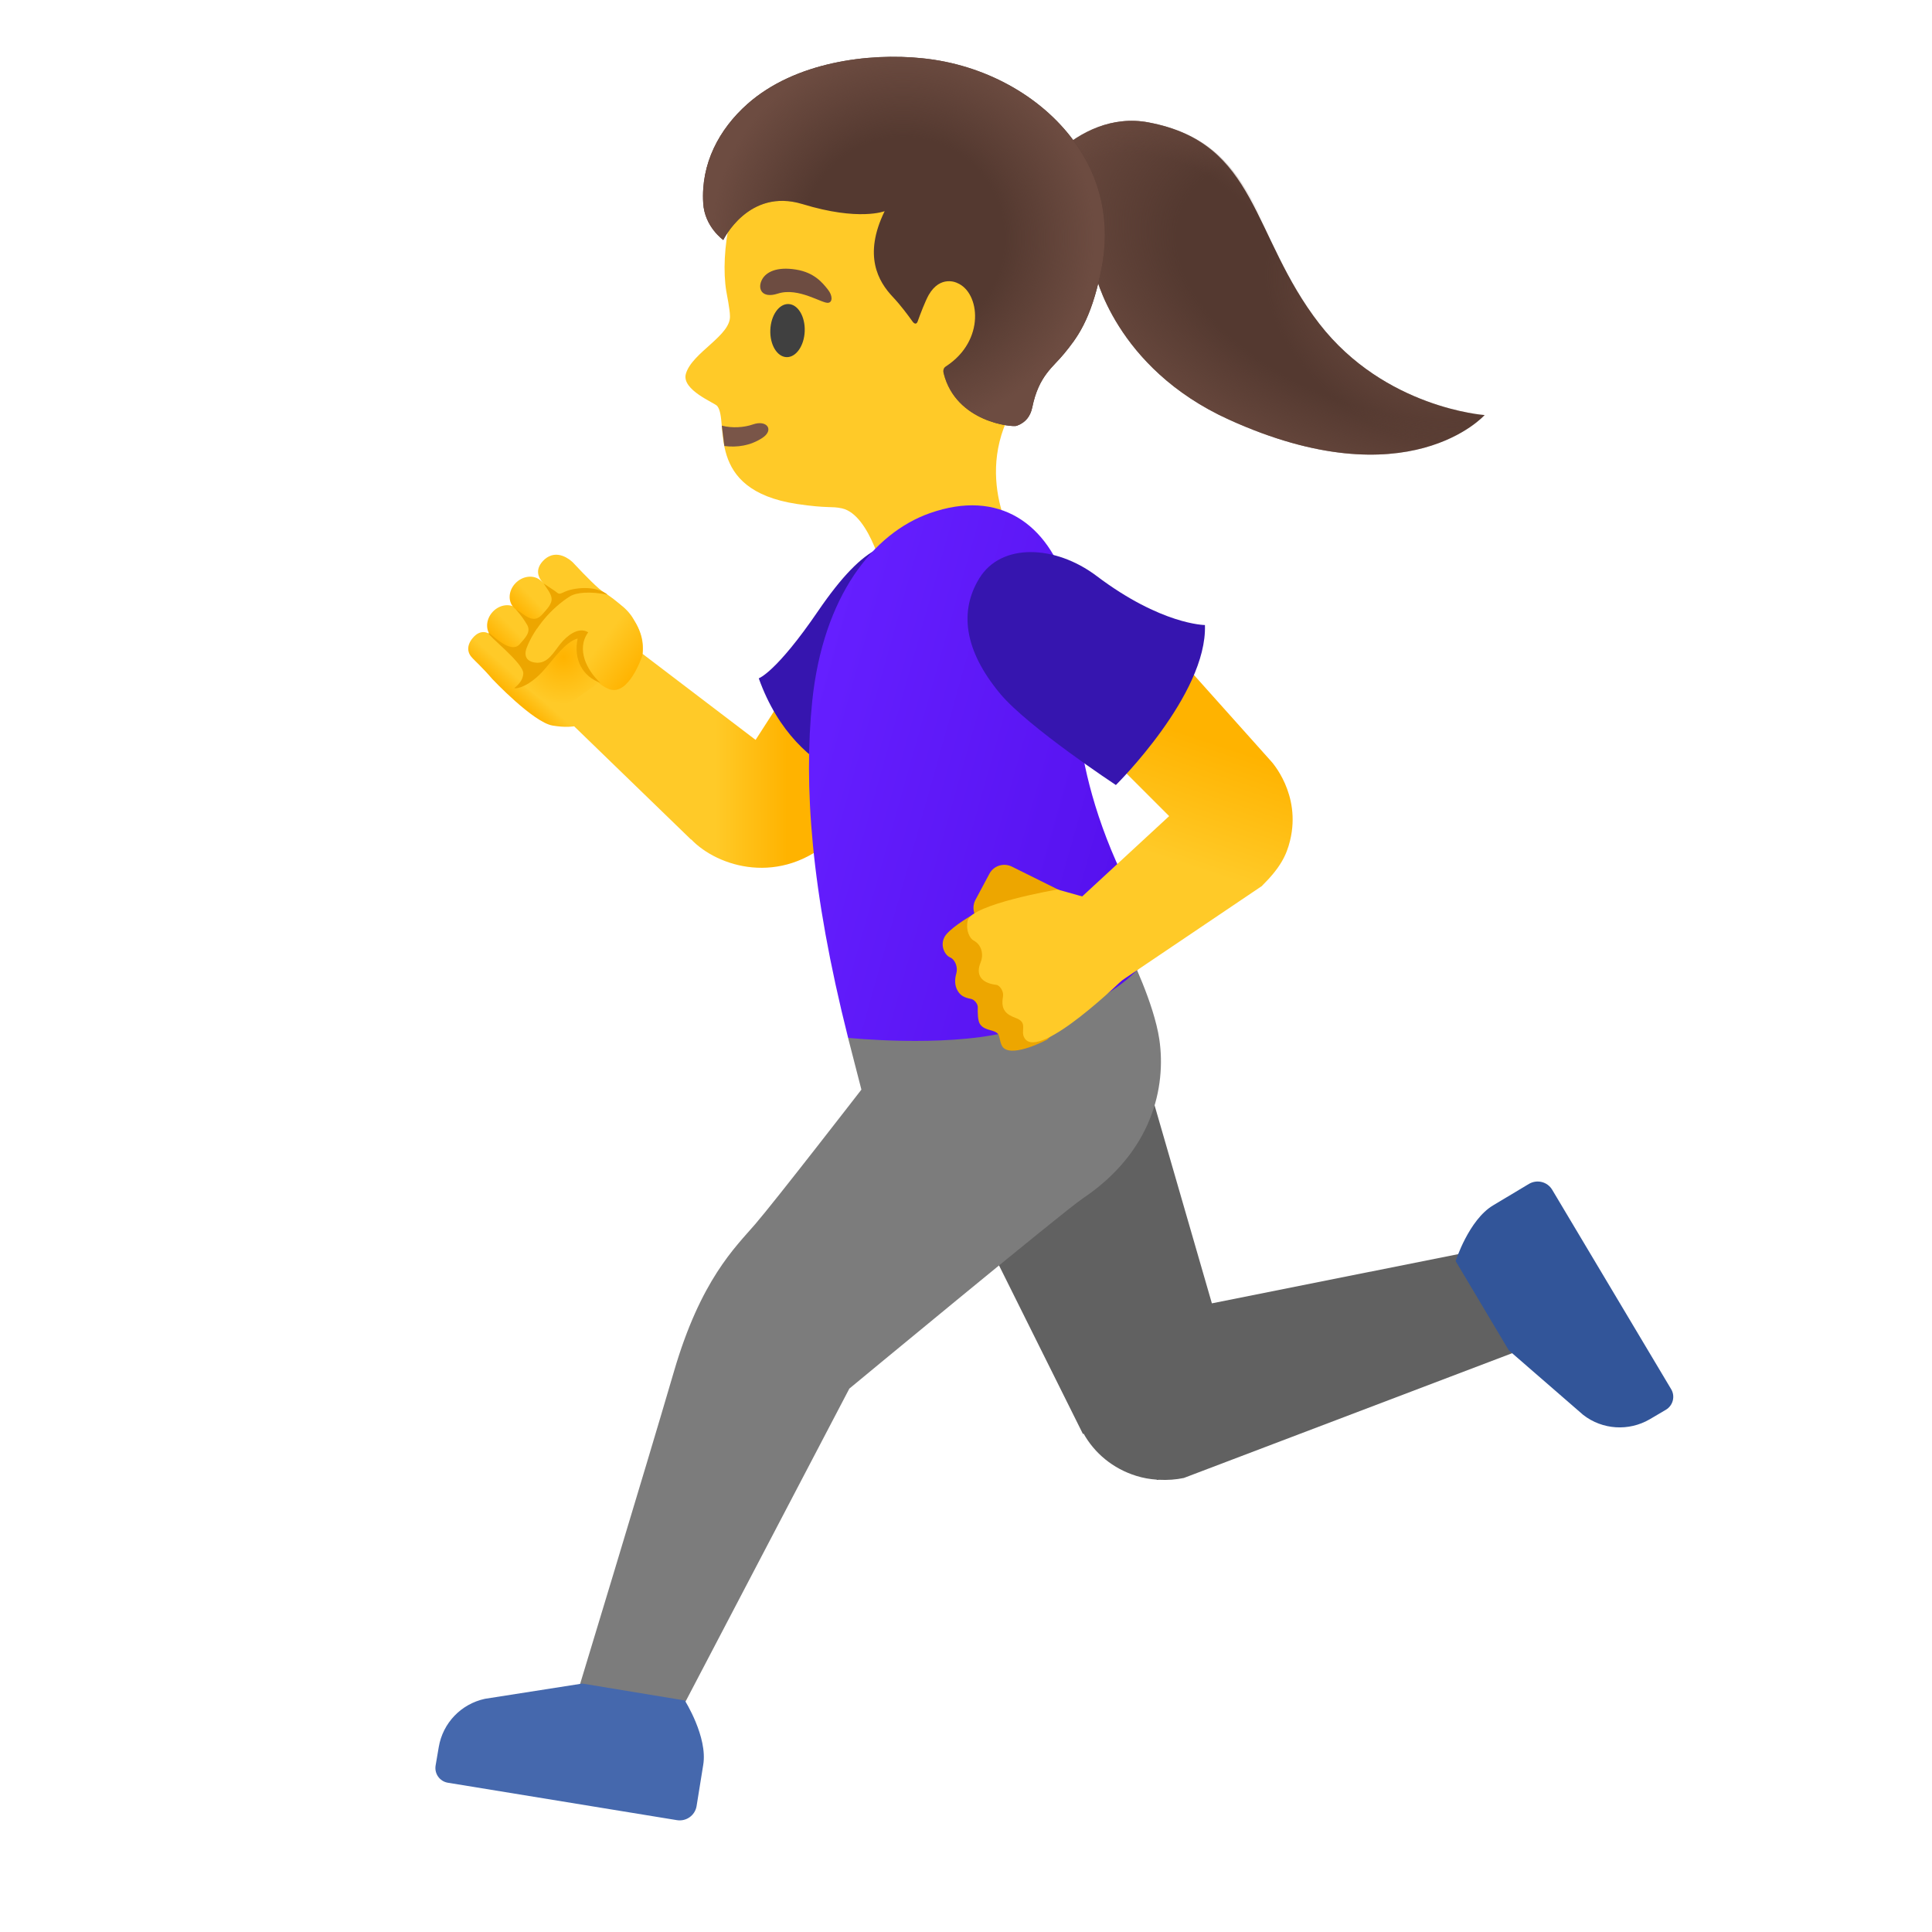 <svg viewBox="0 0 128 128" xmlns="http://www.w3.org/2000/svg">
  <defs>
    <linearGradient id="SVGID_6_" gradientTransform="matrix(0.665 -0.747 -0.747 -0.665 0 0)" gradientUnits="userSpaceOnUse" x1="-12.026" x2="-2.622" y1="-56.436" y2="-56.436">
      <stop offset="0" stop-color="#FFB300"/>
      <stop offset="0.138" stop-color="#FFCA28"/>
      <stop offset="0.831" stop-color="#FFCA28"/>
    </linearGradient>
    <linearGradient id="arm_2_" gradientTransform="matrix(1 0 0 -1 0 0)" gradientUnits="userSpaceOnUse" x1="40.401" x2="52.152" y1="-49.05" y2="-49.05">
      <stop offset="0.598" stop-color="#FFCA28"/>
      <stop offset="1" stop-color="#FFB300"/>
    </linearGradient>
    <linearGradient id="arm_3_" gradientTransform="matrix(1 0 0 -1 0 0)" gradientUnits="userSpaceOnUse" x1="71.704" x2="78.263" y1="-68.132" y2="-48.458">
      <stop offset="0.598" stop-color="#FFCA28"/>
      <stop offset="1" stop-color="#FFB300"/>
    </linearGradient>
    <linearGradient id="finger_2_" gradientTransform="matrix(-0.704 0.711 -0.711 -0.704 0 0)" gradientUnits="userSpaceOnUse" x1="3.195" x2="2.392" y1="-55.194" y2="-61.377">
      <stop offset="0.5" stop-color="#FFCA28"/>
      <stop offset="1" stop-color="#FFB300"/>
    </linearGradient>
    <radialGradient id="hairHighlights_2_" cx="60.58" cy="-12.523" gradientTransform="matrix(0.999 0.054 0.054 -0.999 0 0)" gradientUnits="userSpaceOnUse" r="12.71">
      <stop offset="0.526" stop-color="#6D4C41" stop-opacity="0"/>
      <stop offset="1" stop-color="#6D4C41"/>
    </radialGradient>
    <linearGradient id="hand_2_" gradientTransform="matrix(1 0 0 -1 0 0)" gradientUnits="userSpaceOnUse" x1="67.999" x2="74.557" y1="-66.897" y2="-47.222">
      <stop offset="0.598" stop-color="#FFCA28"/>
      <stop offset="1" stop-color="#FFB300"/>
    </linearGradient>
    <radialGradient id="shadow_1_" cx="37.335" cy="-43.54" gradientTransform="matrix(1 0 0 -1 0 0)" gradientUnits="userSpaceOnUse" r="3.107">
      <stop offset="0" stop-color="#FFB300"/>
      <stop offset="1" stop-color="#FFCA28"/>
    </radialGradient>
    <radialGradient id="SVGID_1_" cx="92.379" cy="23.903" gradientTransform="matrix(0.939 0.344 0.198 -0.54 0 0)" gradientUnits="userSpaceOnUse" r="25.061">
      <stop offset="0.562" stop-color="#6D4C41" stop-opacity="0"/>
      <stop offset="1" stop-color="#6D4C41"/>
    </radialGradient>
    <radialGradient id="SVGID_2_" cx="42.73" cy="-51.952" gradientTransform="matrix(0.725 -0.689 -0.888 -0.934 0 0)" gradientUnits="userSpaceOnUse" r="13.202">
      <stop offset="0.58" stop-color="#6D4C41" stop-opacity="0"/>
      <stop offset="1" stop-color="#6D4C41"/>
    </radialGradient>
    <radialGradient id="SVGID_3_" cx="-41.125" cy="56.046" gradientTransform="matrix(-0.623 0.782 1.198 0.955 0 0)" gradientUnits="userSpaceOnUse" r="12.66">
      <stop offset="0" stop-color="#6D4C41"/>
      <stop offset="0.526" stop-color="#6D4C41" stop-opacity="0"/>
    </radialGradient>
    <linearGradient id="SVGID_4_" gradientTransform="matrix(0.963 0.271 0.271 -0.963 0 0)" gradientUnits="userSpaceOnUse" x1="64.062" x2="90.645" y1="-32.723" y2="-32.723">
      <stop offset="0" stop-color="#651FFF"/>
      <stop offset="0.705" stop-color="#5914F2"/>
      <stop offset="1" stop-color="#530EEB"/>
    </linearGradient>
    <linearGradient id="SVGID_5_" gradientTransform="matrix(-0.704 0.711 -0.711 -0.704 0 0)" gradientUnits="userSpaceOnUse" x1="4.231" x2="7.081" y1="-54.024" y2="-54.024">
      <stop offset="0.5" stop-color="#FFCA28"/>
      <stop offset="1" stop-color="#FFB300"/>
    </linearGradient>
    <linearGradient id="SVGID_7_" gradientTransform="matrix(-0.72 0.695 -0.695 -0.72 0 0)" gradientUnits="userSpaceOnUse" x1="0.756" x2="3.474" y1="-53.99" y2="-53.99">
      <stop offset="0.5" stop-color="#FFCA28"/>
      <stop offset="1" stop-color="#FFB300"/>
    </linearGradient>
  </defs>
  <path id="hair_2_" d="M87.41,21.45 C82.9,15.63 83.35,9.47 76.09,8.11 C71.3,7.21 67.54,12.38 67.63,14.19 C67.79,17.68 71.02,17.5 72.54,18.04 C72.54,18.04 73.85,24.36 81.42,27.8 C93.29,33.19 98.36,27.5 98.36,27.5 C98.36,27.5 91.75,27.05 87.41,21.45 Z" fill="#543930"/>
  <path d="M87.41,21.45 C82.9,15.63 83.52,9.55 76.09,8.11 C71.37,7.2 67.54,12.38 67.63,14.19 C67.79,17.68 71.02,17.5 72.54,18.04 C72.54,18.04 73.85,24.36 81.42,27.8 C93.29,33.19 98.36,27.5 98.36,27.5 C98.36,27.5 91.75,27.05 87.41,21.45 Z" fill="url(#SVGID_1_)"/>
  <path d="M85.6,18.42 C82.91,13.58 82.15,9.24 76.09,8.11 C71.3,7.21 67.62,12.24 67.7,14.05 C67.7,14.05 70.23,10.79 76.1,12.19 C81.96,13.59 85.6,18.42 85.6,18.42 Z" fill="url(#SVGID_2_)"/>
  <path d="M87.41,21.45 C86.28,20 85.39,18.39 84.58,16.74 C83.86,15.28 83.31,13.98 81.6,13.52 C78.89,12.79 75.13,16.26 75.71,19.63 C76.07,21.71 78.72,25.77 86.21,28.73 C94.31,31.93 98.35,27.49 98.35,27.49 C98.35,27.49 91.75,27.05 87.41,21.45 Z" fill="url(#SVGID_3_)"/>
  <path d="M98.86,82.64 L80.29,86.35 L75.12,68.48 L62.69,76.81 L71.75,95.01 L71.79,94.98 C72.51,96.27 73.73,97.3 75.28,97.78 C75.73,97.92 76.18,98 76.64,98.03 L76.64,98.05 L76.79,98.04 C77.35,98.07 77.9,98.03 78.43,97.92 L101.35,89.21 L98.86,82.64 Z" fill="#616161"/>
  <path d="M102.84,78.83 C102.52,78.29 101.83,78.12 101.29,78.44 L98.92,79.86 C97.31,80.82 96.44,83.55 96.44,83.55 L99.96,89.46 L104.89,93.74 C106.16,94.73 107.91,94.84 109.3,94.03 L110.37,93.4 C110.84,93.12 111,92.51 110.72,92.04 L102.84,78.83 Z" fill="#325599"/>
  <path d="M44.86,113.8 L56.27,92 C56.27,92 70.48,80.24 71.72,79.41 C76.35,76.31 77.27,72 76.81,68.87 C76.45,66.44 74.84,63.21 74.84,63.21 L56.19,68.77 L57.07,72.19 C57.07,72.19 51.36,79.57 50.03,81.11 C48.7,82.65 46.42,84.8 44.65,90.87 C42.78,97.27 38.09,112.7 38.09,112.7 L44.86,113.8 Z" fill="#7C7C7C"/>
  <path d="M44.85,120.59 C45.47,120.69 46.05,120.27 46.15,119.66 L46.59,116.93 C46.9,115.08 45.37,112.66 45.37,112.66 L38.58,111.54 L32.13,112.55 C30.55,112.89 29.34,114.15 29.07,115.74 L28.86,116.97 C28.77,117.51 29.13,118.02 29.67,118.11 L44.85,120.59 Z" fill="#4568AD"/>
  <path d="M70.54,13.01 C68.29,8.74 62.79,5.16 57.98,5.61 C52.6,6.11 49.47,9.74 48.38,14.54 C47.98,16.28 47.91,18.04 48.12,19.3 C48.15,19.45 48.36,20.55 48.36,20.9 C48.47,22.22 45.84,23.35 45.44,24.77 C45.14,25.84 47.36,26.69 47.52,26.9 C48.34,27.94 46.61,32.45 52.8,33.39 C54.89,33.7 55.05,33.52 55.78,33.68 C57.69,34.1 58.63,38.37 58.63,38.37 C58.63,38.37 59.51,42.61 63.71,41.63 C68.51,40.51 67.39,36.19 67.39,36.19 C67.39,36.19 64.21,31.44 67.42,26.55 C69.89,22.82 71.99,15.76 70.54,13.01 Z" fill="#FFCA28"/>
  <path id="mouth_1_" d="M47.99,29.55 C48.85,29.66 49.72,29.52 50.48,29.03 C51.32,28.5 50.82,27.79 49.88,28.12 C49.31,28.32 48.52,28.38 47.82,28.2 L47.99,29.55 Z" fill="#795548"/>
  <path id="eye_1_" d="M52.242,20.144 C52.872,20.168 53.351,20.975 53.314,21.946 C53.277,22.917 52.736,23.685 52.107,23.661 C51.478,23.637 50.998,22.83 51.036,21.859 C51.073,20.887 51.613,20.119 52.242,20.144 Z" fill="#404040"/>
  <path id="arm" d="M50.06,49.02 L41.1,42.2 L36.74,46.86 L45.78,55.62 L45.79,55.61 C47.56,57.46 51.71,58.72 55.16,55.58 C58.44,52.59 62.49,46.22 62.49,46.22 L55.48,40.6 L50.06,49.02 Z" fill="url(#arm_2_)"/>
  <path id="eyebrow_1_" d="M51.54,19.45 C50.44,19.81 50.15,19.09 50.51,18.48 C50.77,18.04 51.43,17.65 52.74,17.86 C53.97,18.06 54.5,18.75 54.84,19.17 C55.18,19.59 55.16,20.02 54.88,20.06 C54.5,20.14 52.91,19.01 51.54,19.45 Z" fill="#6D4C41"/>
  <path id="hair_3_" d="M71.13,9.32 C68.92,6.32 65.18,4.27 61.11,3.86 C57.57,3.49 52.67,4.1 49.52,6.89 C47.63,8.57 46.43,10.85 46.59,13.46 C46.68,15.03 47.92,15.9 47.92,15.9 C47.92,15.9 49.59,12.43 53.16,13.52 C56.91,14.67 58.61,13.99 58.61,13.99 C57.17,16.94 58.2,18.66 59.14,19.66 C59.68,20.23 60.17,20.9 60.45,21.29 C60.59,21.49 60.73,21.49 60.8,21.29 C60.97,20.81 61.3,19.95 61.53,19.54 C62.31,18.19 63.41,18.74 63.42,18.75 C64.93,19.37 65.3,22.56 62.68,24.27 C62.62,24.31 62.44,24.42 62.52,24.74 C63.34,27.99 67.12,28.32 67.36,28.21 C67.36,28.21 67.37,28.21 67.37,28.21 C67.39,28.2 67.41,28.19 67.43,28.18 C67.95,27.98 68.27,27.57 68.39,26.99 C68.82,24.88 69.78,24.32 70.5,23.43 C71.33,22.41 72.27,21.25 72.95,17.93 C73.6,14.79 72.97,11.82 71.13,9.32 Z" fill="#543930"/>
  <path id="hairHighlights_1_" d="M71.13,9.32 C68.92,6.32 65.18,4.27 61.11,3.86 C57.57,3.49 52.67,4.1 49.52,6.89 C47.63,8.57 46.43,10.85 46.59,13.46 C46.68,15.03 47.92,15.9 47.92,15.9 C47.92,15.9 49.59,12.43 53.16,13.52 C56.91,14.67 58.61,13.99 58.61,13.99 C57.17,16.94 58.2,18.66 59.14,19.66 C59.68,20.23 60.17,20.9 60.45,21.29 C60.59,21.49 60.73,21.49 60.8,21.29 C60.97,20.81 61.3,19.95 61.53,19.54 C62.31,18.19 63.41,18.74 63.42,18.75 C64.93,19.37 65.3,22.56 62.68,24.27 C62.62,24.31 62.44,24.42 62.52,24.74 C63.34,27.99 67.12,28.32 67.36,28.21 C67.36,28.21 67.37,28.21 67.37,28.21 C67.39,28.2 67.41,28.19 67.43,28.18 C67.95,27.98 68.27,27.57 68.39,26.99 C68.82,24.88 69.78,24.32 70.5,23.43 C71.33,22.41 72.27,21.25 72.95,17.93 C73.6,14.79 72.97,11.82 71.13,9.32 Z" fill="url(#hairHighlights_2_)"/>
  <path d="M50.27,44.94 C52.84,52.13 59.14,52.35 59.14,52.35 L64.16,43.75 C65.51,41.44 64.73,38.46 62.42,37.11 L61.59,36.62 C59.28,35.27 57.32,35.93 54.21,40.47 C51.42,44.56 50.27,44.94 50.27,44.94 Z" fill="#3615AF"/>
  <path d="M56.19,68.76 C53.71,58.92 53.25,52.01 53.81,46.47 C54.53,39.49 57.86,35.32 61.6,34 C66.22,32.37 69.42,34.72 70.71,38.9 C71.59,41.75 71.42,43.94 71.35,45.3 C71.35,45.3 70.71,52.77 76.65,62.12 C76.65,62.12 76.08,66.18 66.6,68.41 C62.38,69.4 56.19,68.76 56.19,68.76 Z" fill="url(#SVGID_4_)"/>
  <path d="M71.46,59.61 C71.46,59.61 67.12,57.45 67.07,57.43 C66.52,57.14 65.84,57.34 65.55,57.89 L64.62,59.63 C64.47,59.92 64.46,60.24 64.56,60.53 C64.06,60.82 62.83,61.58 62.57,62.09 C62.27,62.67 62.61,63.28 62.93,63.42 C63.3,63.58 63.47,64.1 63.36,64.49 C63.24,64.89 63.25,65.3 63.44,65.63 C63.63,65.96 63.87,66.09 64.33,66.18 C64.55,66.22 64.78,66.5 64.78,66.72 C64.77,67.06 64.77,67.65 64.94,67.87 C65.28,68.32 65.84,68.18 66.13,68.51 C66.24,68.64 66.25,69.21 66.48,69.42 C67.16,70.06 69.37,68.88 69.37,68.88 L73.59,64.97 L71.46,59.61 Z" fill="#EDA600"/>
  <path id="hand" d="M70.06,58.93 L72.73,59.68 L74.56,64.73 C74.56,64.73 68.85,70.35 67.88,68.78 C67.57,68.29 68.14,67.76 67.31,67.45 C66.72,67.23 66.28,66.95 66.45,66.04 C66.52,65.7 66.25,65.28 66.01,65.25 C64.93,65.12 64.65,64.52 64.97,63.76 C65.15,63.34 65.11,62.63 64.5,62.31 C64.28,62.19 63.97,61.7 64.11,61 C64.34,59.91 70.06,58.93 70.06,58.93 Z" fill="url(#hand_2_)"/>
  <path id="arm_1_" d="M73.73,65.36 L83.62,58.69 L83.62,58.68 C84.81,57.5 85.23,56.68 85.47,55.69 C86.23,52.59 84.21,50.43 84.21,50.43 L75.06,40.2 L69.42,46.03 L77.46,54.07 L71.45,59.62 L73.73,65.36 Z" fill="url(#arm_3_)"/>
  <path d="M73.93,52.01 C73.93,52.01 79.99,46.02 79.83,41.41 C79.83,41.41 76.94,41.4 72.64,38.15 C69.93,36.11 66.33,35.94 64.88,38.32 C63.59,40.42 63.8,43.01 66.28,45.98 C68.14,48.19 73.93,52.01 73.93,52.01 Z" fill="#3615AF"/>
  <path d="M36.29,43.39 L36.26,43.41 C35.83,43.95 35.09,44.1 34.61,43.73 L32.66,42.26 C32.18,41.9 32.14,41.16 32.57,40.62 L32.57,40.62 C33,40.08 33.74,39.93 34.22,40.3 L36.17,41.77 C36.66,42.14 36.73,42.85 36.29,43.39 Z" fill="url(#SVGID_5_)"/>
  <path d="M37.93,37.24 C37.96,37.26 37.97,37.28 37.97,37.28 C38.86,38.23 39.65,39.02 39.99,39.23 C40.89,39.8 41.73,40.52 42.25,41.53 C43.22,43.42 41.98,45.28 40.53,46.65 C39.09,48.03 38.18,48.33 36.61,48.07 C35.33,47.86 32.62,44.99 32.62,44.99 C32.34,44.66 32.02,44.32 31.7,44 C31.58,43.88 31.45,43.76 31.33,43.63 L31.32,43.62 C30.95,43.26 30.9,42.78 31.31,42.28 C31.85,41.62 32.38,41.96 32.44,42.01 C32.44,42.01 32.45,42.02 32.45,42.02 C32.7,42.25 32.97,42.56 33.17,42.71 C33.75,43.14 34.07,43.22 34.07,43.22 L36.81,39.74 L35.88,38.5 C35.88,38.5 35.87,38.48 35.84,38.45 C35.74,38.29 35.35,37.72 36.09,37.05 C36.91,36.35 37.76,37.08 37.93,37.24 Z" fill="url(#SVGID_6_)"/>
  <path d="M37.84,41.96 L37.84,41.96 C37.36,42.47 36.61,42.55 36.16,42.15 L34.09,40.3 C33.64,39.9 33.66,39.16 34.14,38.65 L34.14,38.65 C34.62,38.14 35.37,38.06 35.82,38.46 L37.89,40.31 C38.33,40.72 38.31,41.45 37.84,41.96 Z" fill="url(#SVGID_7_)"/>
  <path id="finger_1_" d="M35.15,42.26 C35.6,41.61 36.15,40.81 36.76,40.12 C36.85,40.02 36.93,39.93 37.02,39.84 C37.86,38.97 38.96,38.82 40.34,39.57 C40.34,39.57 40.34,39.57 40.34,39.57 C40.39,39.6 40.43,39.62 40.48,39.65 C40.56,39.7 40.64,39.75 40.73,39.8 C40.73,39.8 40.74,39.81 40.74,39.81 C40.86,39.89 40.98,39.97 41.1,40.06 C41.51,40.36 41.82,40.73 42.01,41.09 C42.77,42.3 42.55,43.45 42.55,43.45 C42.55,43.45 41.67,46.13 40.37,45.66 C39.07,45.19 38.4,43.34 38.4,43.34 L38.74,42 C38.35,41.96 38.01,42.13 37.55,42.65 C37.4,42.82 37.23,43.03 37.03,43.28 C37.01,43.31 36.76,43.62 36.74,43.64 C36.44,43.97 36.1,44.13 35.69,44.1 C35.16,44.07 34.71,43.56 34.46,43.36 C34.65,43.12 34.9,42.61 35.15,42.26 Z" fill="url(#finger_2_)"/>
  <path id="shadow" d="M34.56,45.35 L36.18,44.02 L37.04,43.04 L38.16,42.06 L38.55,42.23 L38.31,43.51 L39.15,44.77 L39.68,45.22 L36.93,47.17 Z" fill="url(#shadow_1_)"/>
  <path id="tone_5_" d="M34.67,44.62 C34.64,45.24 34.04,45.58 34.08,45.59 C34.25,45.66 35.09,45.45 36.02,44.41 C36.74,43.6 37.43,42.55 38.27,42.3 C37.98,43.72 38.61,44.81 39.77,45.24 C38.88,44.41 38.16,43.01 38.97,41.89 C38.31,41.49 37.54,42.15 37.15,42.63 C36.7,43.17 36.3,44.01 35.47,43.9 C34.9,43.83 34.69,43.47 34.89,42.93 C35.39,41.61 36.56,40.26 37.76,39.51 C38.2,39.24 39.1,39.17 40.26,39.4 C39.41,38.74 37.96,38.95 37.41,39.21 C36.94,39.43 37.06,39.34 36.64,39.07 C36.43,38.93 36.22,38.79 36.02,38.66 C36.19,38.94 36.49,39.28 36.54,39.61 C36.6,40.02 36.21,40.37 35.97,40.66 C35.35,41.4 34.81,40.76 34.17,40.36 C34.6,40.87 34.7,41.03 34.92,41.39 C35.21,41.88 34.77,42.28 34.45,42.66 C33.8,43.44 32.46,41.85 32.37,41.95 C32.27,42.07 34.7,43.94 34.67,44.62 Z" fill="#EDA600"/>
</svg>
